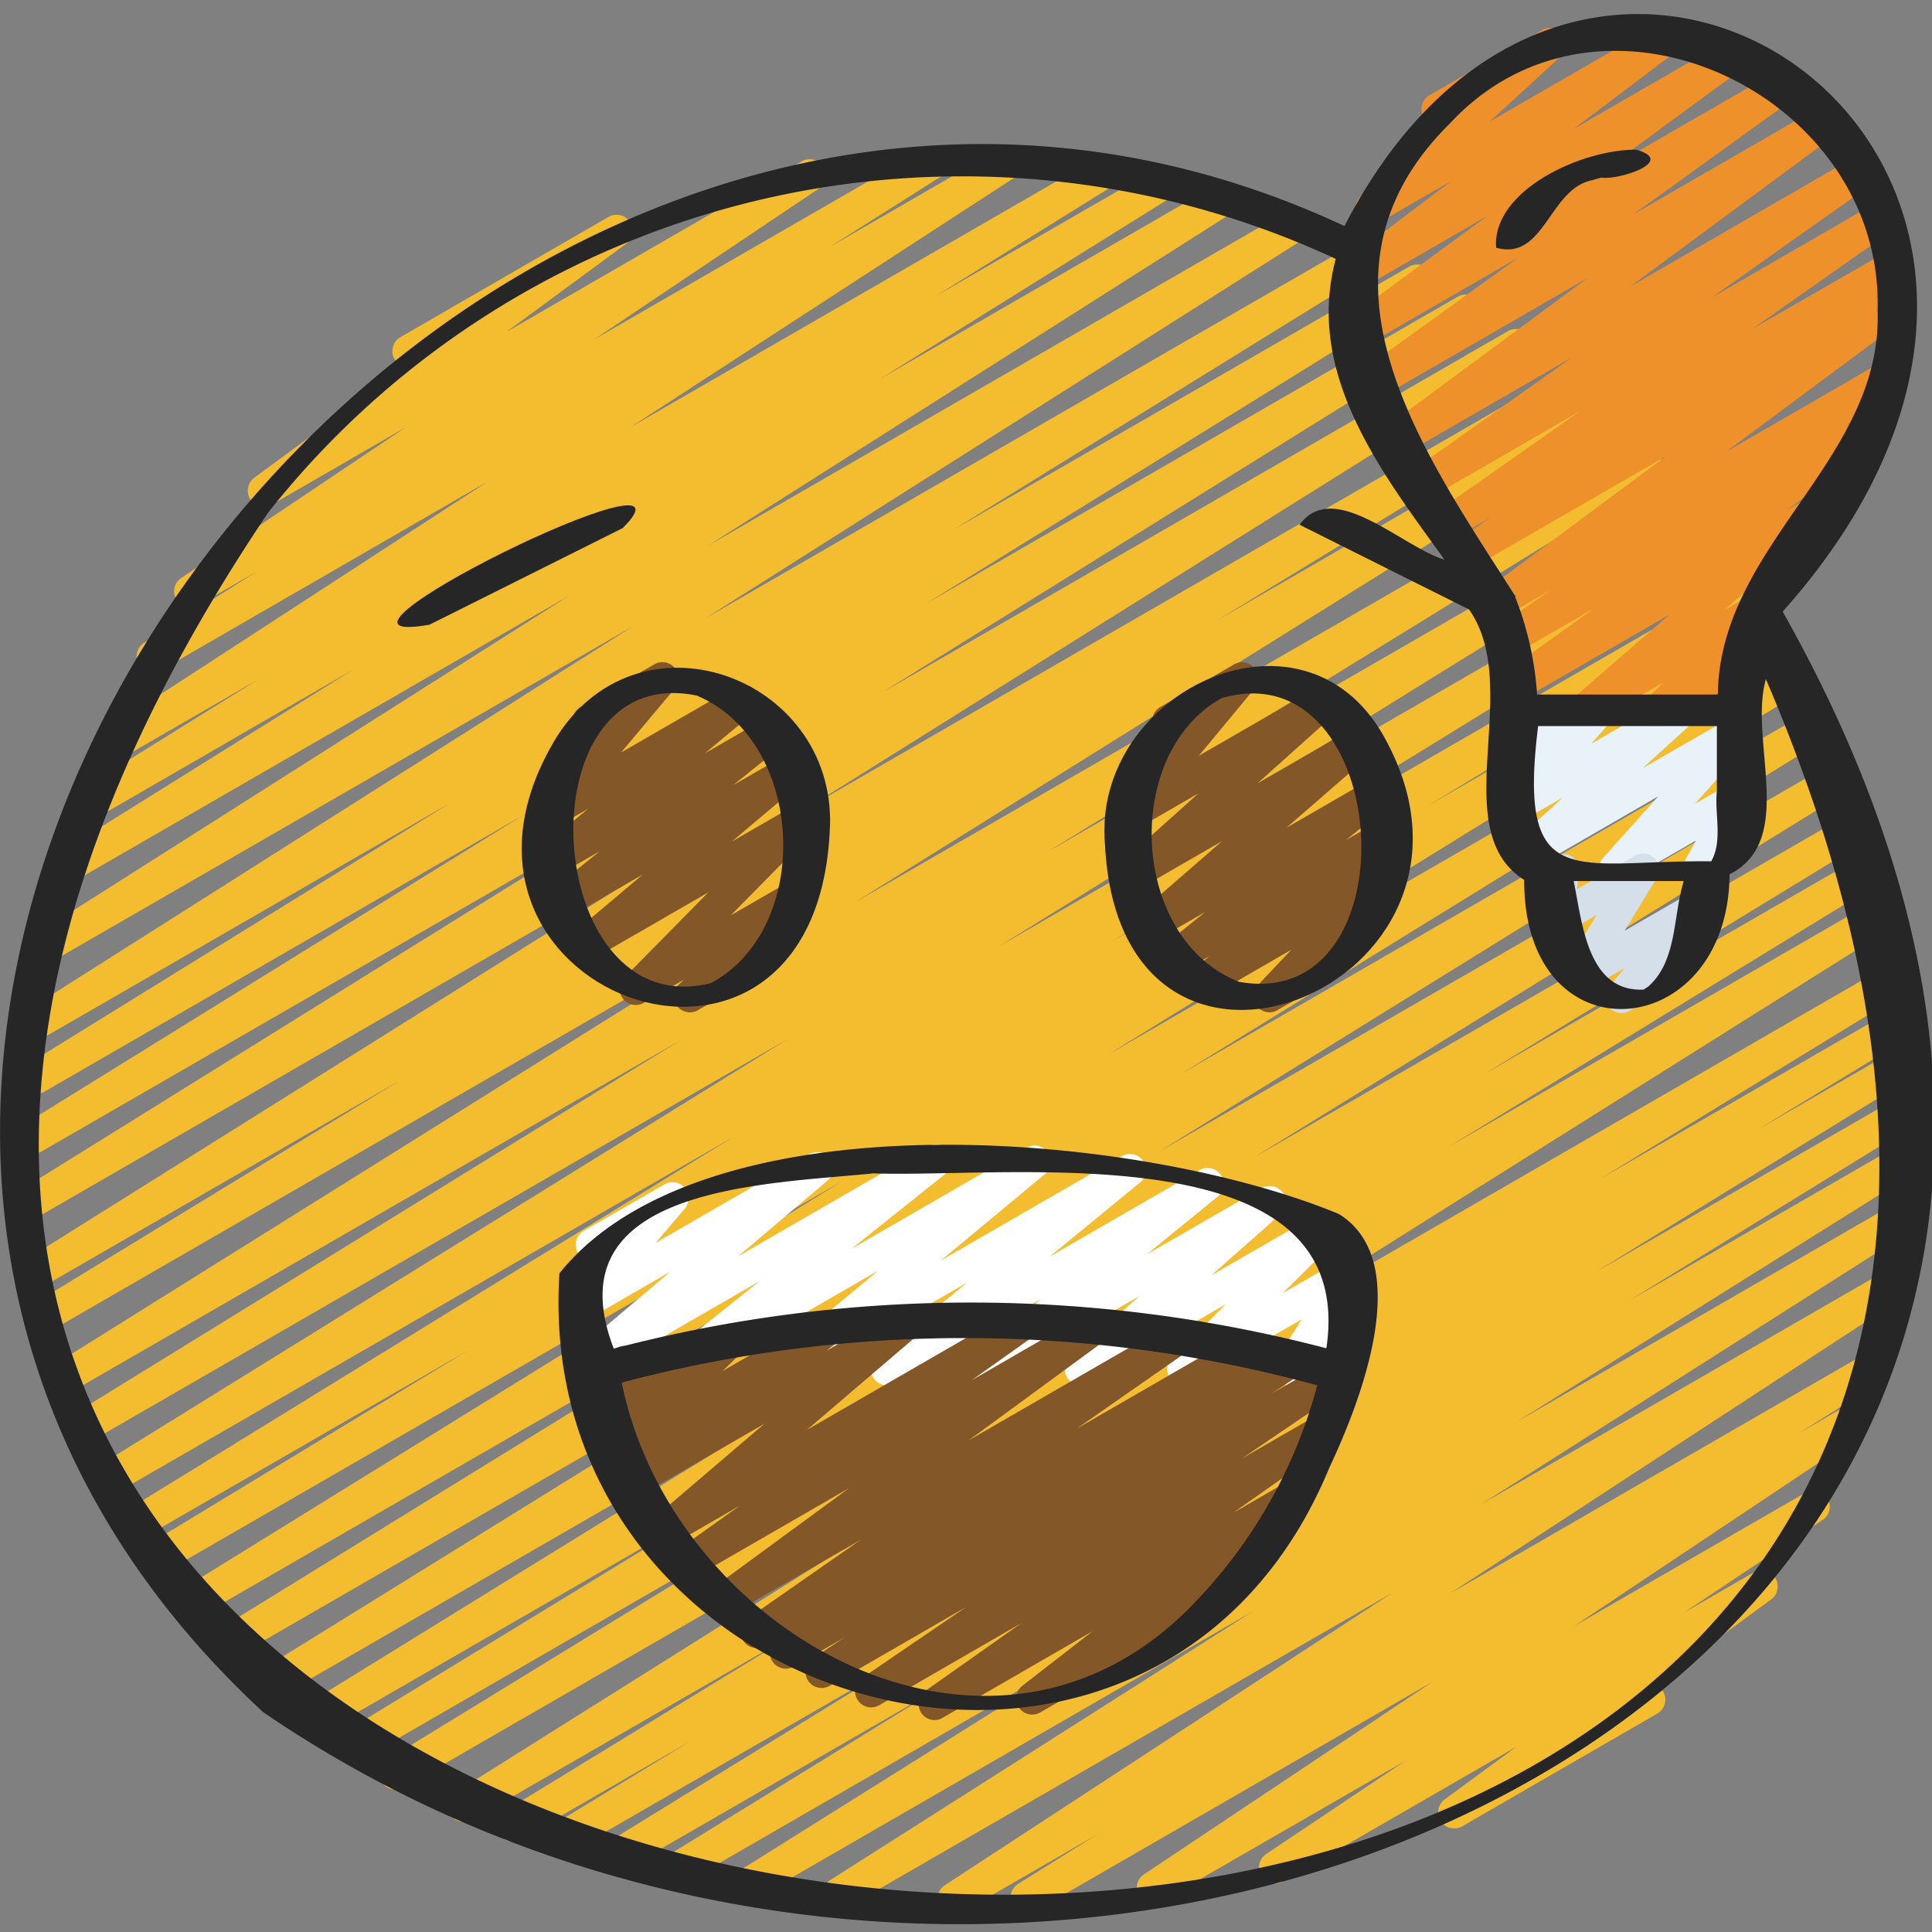 <svg id="Icons" height="512" viewBox="0 0 60 60" width="512" xmlns="http://www.w3.org/2000/svg"><rect x="0" y="0" width="60" height="60" fill="#808080" stroke="none"/><path d="m29.619 59.464a.5.5 0 0 1 -.273-.919l13.879-9.071-16.925 9.769a.5.5 0 0 1 -.519-.854l13.127-8.348-15.41 8.9a.5.5 0 0 1 -.516-.857l12.128-7.6-13.931 8.046a.5.5 0 0 1 -.513-.858l8.576-5.288-9.913 5.723a.5.5 0 0 1 -.512-.858l9.588-5.9-10.843 6.257a.5.5 0 0 1 -.509-.859l4.4-2.681-5.3 3.06a.5.5 0 0 1 -.511-.859l9.156-5.6-10.145 5.857a.5.5 0 0 1 -.515-.856l21.221-13.336-22.82 13.175a.5.5 0 0 1 -.512-.86l13.157-8.062-14.048 8.109a.5.5 0 0 1 -.511-.859l11.65-7.111-12.375 7.146a.5.5 0 0 1 -.512-.858l18.286-11.286-19.161 11.062a.5.5 0 0 1 -.513-.857l20.618-12.772-21.456 12.387a.5.5 0 0 1 -.513-.858l19.218-11.847-19.841 11.459a.5.5 0 0 1 -.512-.858l20.642-12.762-21.184 12.23a.5.5 0 0 1 -.51-.86l10.083-6.117-10.257 5.921a.5.5 0 0 1 -.512-.854l19-11.692-19.271 11.119a.5.5 0 0 1 -.514-.858l21.474-13.3-21.677 12.514a.5.5 0 0 1 -.513-.858l18.842-11.61-18.866 10.892a.5.5 0 0 1 -.515-.856l23.39-14.616-23.366 13.491a.5.5 0 0 1 -.51-.86l11.152-6.8-10.873 6.281a.5.5 0 0 1 -.515-.857l22.36-14.011-22.048 12.729a.5.5 0 0 1 -.514-.857l18.382-11.427-17.906 10.338a.5.5 0 0 1 -.514-.862l15.5-9.6-14.917 8.616a.5.5 0 0 1 -.512-.857l13.155-8.133-12.485 7.207a.5.5 0 0 1 -.515-.855l18.67-11.837-17.783 10.265a.5.5 0 0 1 -.518-.854l16.324-10.365-15.253 8.806a.5.5 0 0 1 -.514-.856l9.054-5.649-7.961 4.6a.5.5 0 0 1 -.514-.858l5.513-3.43-4.332 2.5a.5.5 0 0 1 -.523-.852l11.994-7.8-10.173 5.876a.5.5 0 0 1 -.517-.855l3.485-2.206-1.8 1.037a.5.5 0 0 1 -.528-.848l6.972-4.68-4.153 2.4a.5.5 0 0 1 -.547-.835l4.68-3.445a.5.5 0 0 1 -.14-.921l6.464-3.736a.5.5 0 0 1 .547.835l-3.719 2.739 9.175-5.3a.5.5 0 0 1 .529.847l-6.977 4.684 10.256-5.916a.5.5 0 0 1 .518.855l-3.478 2.2 5.289-3.052a.5.5 0 0 1 .522.852l-11.99 7.794 14.468-8.352a.5.5 0 0 1 .514.857l-5.522 3.433 6.847-3.952a.5.5 0 0 1 .515.856l-9.066 5.656 10.443-6.03a.5.5 0 0 1 .518.855l-16.317 10.36 18.085-10.441a.5.5 0 0 1 .517.854l-18.674 11.838 20.337-11.739a.5.5 0 0 1 .513.857l-13.15 8.132 14.165-8.179a.5.5 0 0 1 .513.858l-15.5 9.6 16.5-9.527a.5.5 0 0 1 .514.857l-18.385 11.434 19.412-11.211a.5.5 0 0 1 .516.857l-22.348 14 23.452-13.54a.5.5 0 0 1 .51.86l-11.182 6.817 11.683-6.745a.5.5 0 0 1 .515.857l-23.387 14.612 24.275-14.014a.5.5 0 0 1 .512.859l-18.84 11.608 19.406-11.2a.5.5 0 0 1 .513.857l-21.466 13.3 22.036-12.729a.5.5 0 0 1 .511.859l-18.993 11.691 19.383-11.19a.5.5 0 0 1 .51.86l-10.089 6.12 10.227-5.9a.5.5 0 0 1 .513.858l-20.657 12.762 20.954-12.1a.5.5 0 0 1 .513.859l-19.221 11.851 19.4-11.2a.5.5 0 0 1 .514.858l-20.588 12.753 20.734-11.969a.5.5 0 0 1 .512.858l-18.297 11.289 18.318-10.575a.5.5 0 0 1 .511.859l-11.678 7.127 11.543-6.658a.5.5 0 0 1 .512.86l-13.146 8.048 12.97-7.487a.5.5 0 0 1 .515.857l-21.219 13.336 21.07-12.164a.5.5 0 0 1 .511.86l-9.152 5.6 8.817-5.089a.5.5 0 0 1 .509.859l-4.4 2.681 4.006-2.313a.5.5 0 0 1 .512.858l-9.588 5.9 9.149-5.282a.5.5 0 0 1 .513.858l-8.6 5.3 8.1-4.674a.5.5 0 0 1 .516.856l-12.118 7.587 11.517-6.651a.5.5 0 0 1 .518.854l-13.128 8.352 12.359-7.135a.5.5 0 0 1 .523.852l-13.875 9.068 12.788-7.383a.5.5 0 0 1 .516.857l-2.47 1.546 1.451-.837a.5.5 0 0 1 .527.848l-8.949 5.978 7.2-4.153a.5.5 0 0 1 .528.847l-4.316 2.886 2.158-1.245a.5.5 0 0 1 .546.836l-3.604 2.647a.493.493 0 0 1 .251.216.5.5 0 0 1 -.182.683l-6.056 3.5a.5.5 0 0 1 -.546-.836l2.226-1.635-7.245 4.183a.5.5 0 0 1 -.529-.848l4.319-2.894-7.578 4.369a.5.5 0 0 1 -.528-.849l8.946-5.971-12.35 7.13a.5.5 0 0 1 -.516-.856l2.457-1.538-4.2 2.424a.5.5 0 0 1 -.25.068z" fill="#f4bc2f"/><path d="m21.424 31.439a.5.5 0 0 1 -.344-.863l.16-.151-1.246.719a.5.5 0 0 1 -.606-.784l2.606-2.644-3.642 2.1a.5.5 0 0 1 -.573-.816l2.187-1.845-2.322 1.345a.5.5 0 0 1 -.564-.822l1.542-1.24-1.292.746a.5.5 0 0 1 -.57-.817l1.5-1.247-.923.532a.5.5 0 0 1 -.637-.752l1.7-2.028a.5.5 0 0 1 -.371-.918l2.293-1.324a.5.5 0 0 1 .633.754l-1.667 1.986 3.529-2.037a.5.5 0 0 1 .571.817l-1.5 1.247 1.856-1.072a.5.5 0 0 1 .563.823l-1.539 1.237 1.574-.908a.5.5 0 0 1 .572.814l-2.191 1.848 1.971-1.139a.5.5 0 0 1 .607.783l-2.608 2.646 1.732-1a.5.5 0 0 1 .594.8l-1.026.969a.491.491 0 0 1 .156.167.5.5 0 0 1 -.182.683l-2.293 1.324a.489.489 0 0 1 -.25.067z" fill="#845728"/><path d="m39.424 31.439a.5.5 0 0 1 -.363-.843l1.042-1.1-2.513 1.45a.5.5 0 0 1 -.564-.822l.538-.432-.892.515a.5.5 0 0 1 -.564-.822l1.323-1.063-1.487.858a.5.5 0 0 1 -.578-.81l2.587-2.248-2.562 1.478a.5.5 0 0 1 -.584-.8l2.408-2.159-1.891 1.091a.5.5 0 0 1 -.635-.751l1.749-2.115a.5.5 0 0 1 -.405-.908l2.293-1.324a.5.5 0 0 1 .635.751l-1.731 2.086 3.644-2.1a.5.5 0 0 1 .584.8l-2.405 2.156 2.905-1.677a.5.5 0 0 1 .578.81l-2.588 2.249 2.614-1.509a.5.5 0 0 1 .563.822l-1.325 1.067.918-.53a.5.5 0 0 1 .563.822l-.607.487a.5.5 0 0 1 .5.824l-1.356 1.435a.5.5 0 0 1 .144.921l-2.293 1.324a.489.489 0 0 1 -.245.067z" fill="#845728"/><path d="m20.955 43.031a.5.5 0 0 1 -.312-.89l2.944-2.353-4.972 2.87a.5.5 0 0 1 -.573-.814l2.775-2.352-2.477 1.43a.5.5 0 0 1 -.63-.757l.906-1.062h-.006a.5.5 0 0 1 -.5-.865l2.525-1.457a.5.5 0 0 1 .63.757l-.907 1.062 4.772-2.754a.5.5 0 0 1 .573.814l-2.775 2.352 5.9-3.406a.5.5 0 0 1 .563.824l-2.945 2.352 5.436-3.138a.5.5 0 0 1 .569.818l-3.236 2.688 5.622-3.245a.5.5 0 0 1 .567.82l-2.814 2.306 4.666-2.693a.5.5 0 0 1 .565.82l-2.212 1.8 3.576-2.058a.5.5 0 0 1 .581.807l-2.147 1.9 3.293-1.9a.5.5 0 0 1 .648.129.5.5 0 0 1 -.045.659l-1.68 1.665 1.854-1.07a.5.5 0 0 1 .672.7l-.811 1.281a.5.5 0 0 1 .471.88l-1.733 1a.5.5 0 0 1 -.672-.7l.812-1.279-3.436 1.982a.5.5 0 0 1 -.6-.788l1.678-1.664-4.254 2.456a.5.5 0 0 1 -.581-.807l2.147-1.9-4.693 2.709a.5.5 0 0 1 -.565-.82l2.212-1.8-4.546 2.617a.5.5 0 0 1 -.567-.819l2.816-2.309-5.424 3.131a.5.5 0 0 1 -.569-.817l3.234-2.686-6.075 3.507a.491.491 0 0 1 -.25.067z" fill="#fff"/><path d="m29.027 53.419a.5.5 0 0 1 -.288-.908l2.984-2.106-4.423 2.555a.5.5 0 0 1 -.531-.846l3.247-2.214-4.26 2.459a.5.5 0 0 1 -.526-.849l1-.659-1.566.9a.5.5 0 0 1 -.525-.851l.146-.095-.537.309a.5.5 0 0 1 -.536-.843l3.52-2.453-4.071 2.351a.5.5 0 0 1 -.546-.836l4.255-3.119-4.794 2.767a.5.5 0 0 1 -.54-.84l1.948-1.386-2.133 1.231a.5.5 0 0 1 -.576-.812l3.465-2.959-3.8 2.2a.5.5 0 0 1 -.558-.827l.426-.332-.315.181a.5.5 0 0 1 -.6-.79l.636-.621-.462.267a.5.5 0 0 1 -.719-.607l.139-.377a.5.5 0 0 1 -.226-.934l.884-.51a.5.5 0 0 1 .718.608l-.1.261 2.713-1.565a.5.5 0 0 1 .6.79l-.635.62 3.111-1.8a.5.5 0 0 1 .557.827l-.427.333 2.27-1.31a.5.5 0 0 1 .575.812l-3.467 2.965 6.53-3.77a.5.5 0 0 1 .54.84l-1.948 1.386 3.618-2.091a.5.5 0 0 1 .546.836l-4.258 3.122 6.329-3.654a.5.5 0 0 1 .536.843l-3.52 2.453 5.076-2.931a.5.5 0 0 1 .525.851l-.147.1 1.076-.621a.5.5 0 0 1 .525.849l-.991.656 1.781-1.028a.5.5 0 0 1 .531.846l-3.249 2.207 2.17-1.253a.5.5 0 0 1 .539.841l-2.98 2.1 1.462-.844a.5.5 0 0 1 .557.828l-2.363 1.835a.5.5 0 0 1 .331.926l-5.968 3.447a.5.5 0 0 1 -.557-.828l2.179-1.692-4.653 2.686a.5.5 0 0 1 -.25.073z" fill="#845728"/><path d="m50.162 27.47a.5.5 0 0 1 -.372-.834l1.71-1.906-4 2.312a.5.5 0 0 1 -.587-.8l1.627-1.479-1.255.723a.5.5 0 0 1 -.626-.762l.659-.749-.033.018a.5.5 0 0 1 -.724-.589l.215-.655a.485.485 0 0 1 -.173-.178.5.5 0 0 1 .182-.682l.5-.291a.5.5 0 0 1 .725.589l-.094.286 1.531-.884a.5.5 0 0 1 .626.763l-.658.748 2.638-1.523a.5.5 0 0 1 .587.8l-1.63 1.481 2.71-1.558a.5.5 0 0 1 .622.767l-1.71 1.9 1.088-.628a.5.5 0 0 1 .687.674l-.435.79a.5.5 0 0 1 .2.929l-1.16.67a.5.5 0 0 1 -.688-.673l.345-.626-2.252 1.3a.49.49 0 0 1 -.255.067z" fill="#e9f1f9"/><path d="m50.35 31.458a.5.5 0 0 1 -.38-.824l.487-.571-1.188.685a.5.5 0 0 1 -.678-.692l.995-1.639-.982.566a.5.5 0 0 1 -.747-.494l.09-.723a.5.5 0 0 1 -.106-.912l.452-.261a.51.51 0 0 1 .526.016.5.5 0 0 1 .22.479l-.065.527 1.8-1.04a.5.5 0 0 1 .678.693l-1 1.639 2.017-1.164a.5.5 0 0 1 .629.757l-.709.832a.493.493 0 0 1 .35.243.5.5 0 0 1 -.183.683l-1.956 1.133a.491.491 0 0 1 -.25.067z" fill="#d4dfea"/><path d="m49.27 22.489a.5.5 0 0 1 -.329-.878l2.9-2.52-4.6 2.655a.5.5 0 0 1 -.542-.839l2.81-2.015-2.522 1.455a.5.5 0 0 1 -.534-.844l1.714-1.183-1.549.894a.5.5 0 0 1 -.548-.834l5.658-4.206-5.891 3.4a.5.5 0 0 1 -.529-.847l1-.668-1.038.6a.5.5 0 0 1 -.539-.842l4.352-3.06-4.726 2.727a.5.5 0 0 1 -.539-.84l5-3.542-5.373 3.1a.5.5 0 0 1 -.546-.835l6.412-4.738-6.635 3.83a.5.5 0 0 1 -.542-.838l5.016-3.621-4.825 2.785a.5.5 0 0 1 -.546-.836l4.421-3.249-3.853 2.227a.5.5 0 0 1 -.547-.827l3.27-2.479-2.231 1.288a.5.5 0 0 1 -.589-.8l2.417-2.221a.549.549 0 0 1 -.453-.25.5.5 0 0 1 .182-.683l3.504-2.022a.5.5 0 0 1 .589.8l-2.226 2.045 5.318-3.07a.5.5 0 0 1 .552.832l-3.275 2.473 4.724-2.727a.5.5 0 0 1 .546.836l-4.428 3.25 5.5-3.172a.5.5 0 0 1 .542.838l-5.02 3.621 5.754-3.321a.5.5 0 0 1 .546.835l-6.41 4.737 6.988-4.039a.5.5 0 0 1 .54.841l-5 3.542 5.1-2.947a.5.5 0 0 1 .538.841l-4.354 3.064 4.194-2.412a.5.5 0 0 1 .528.848l-.99.665.561-.324a.5.5 0 0 1 .548.834l-5.658 4.205 4.827-2.786a.5.5 0 0 1 .534.844l-1.719 1.187.515-.3a.5.5 0 0 1 .67.161.5.5 0 0 1 -.128.678l-2.806 2.015.358-.206a.5.5 0 0 1 .579.811l-2.9 2.521.785-.453a.5.5 0 0 1 .607.783l-.717.731a.491.491 0 0 1 .353.243.5.5 0 0 1 -.183.682l-2.551 1.473a.5.5 0 0 1 -.606-.783l.422-.431-2.127 1.224a.5.5 0 0 1 -.25.067z" fill="#ef912a"/><g fill="#262626"><path d="m17.315 22.844c-4.9 7.912 7.931 12.712 8.451 3.017.334-4.741-5.791-7.127-8.451-3.017zm4.319-1.244c3.364 1.4 3.642 7.211.447 8.93-5.302 1.337-5.923-10.044-.447-8.93z"/><path d="m34.317 26.249c.486 9.39 12.708 4.364 8.781-3.154-2.438-4.836-9.22-1.677-8.781 3.154zm3.619-4.567c5.328-1.551 6.031 9.781.55 8.811-3.377-1.299-3.667-7.075-.55-8.811z"/><path d="m17.374 39.543c-.89 13.733 18.463 19.222 23.911 6.035.92-1.954 2.7-6.389.293-7.877-6.21-2.574-19.694-3.758-24.204 1.842zm19.715 10.24c-6.222 6.528-16.191.992-17.781-6.846a41.655 41.655 0 0 1 21.6.085 15.4 15.4 0 0 1 -3.819 6.761zm-9.963-13.343c4.276.152 15.077-1.321 14.065 5.432a43.65 43.65 0 0 0 -22.13.011c-1.941-5.048 4.708-5.102 8.065-5.443z"/><path d="m8.174 53.173c25.274 17.27 65.752-1.273 47.189-34.179 12.368-13.869-5.963-26.794-13.609-11.974-27.165-12.691-56.332 25.109-33.58 46.153zm43.026-22.545c-.037.03-.15.1-.158.105-1.743.077-1.9-2.057-2.17-3.371h3.418c-.336 1.08-.196 2.46-1.09 3.266zm2.119-6.066c-.077.714.19 1.544-.175 2.187-4.218-.047-6.028 1.065-5.376-4.2h5.551zm-8.284-20.735c4.705-5.07 13.462-.883 13.275 5.8.172 4.665-4.909 7.276-4.961 11.943h-5.613a10.1 10.1 0 0 0 -.676-3.021.054.054 0 0 0 -.023-.068c-2.823-4.429-6.795-9.933-2.002-14.654zm-36.706 12.091a27.485 27.485 0 0 1 33.154-7.878c-.956 3.569 1.408 6.612 3.376 9.341-1.326-.4-3.435-2.536-4.5-1.085l5.264 2.632c1.711 2.43-.751 6.839 1.712 8.4-.019 5.636 6.337 5.1 6.379-.176 2.095-1.054.583-4.172 1.128-6.061 23.708 55.45-81.272 46.478-46.513-5.173z"/><path d="m49.49 5.587a.275.275 0 0 0 .067-.02c-.022.008-.046.013-.067.02z"/><path d="m46.464 7.693c1.519.429 1.645-1.883 3.026-2.106h-.013c.029-.008.1-.034.08-.022.067-.027.425-.105.164-.05.518.094 2.369-.5 1.1-.866-1.685-.02-4.493 1.262-4.357 3.044z"/><path d="m13.339 19.4 6-3c2.842-2.832-10.688 3.827-6 3z"/></g></svg>